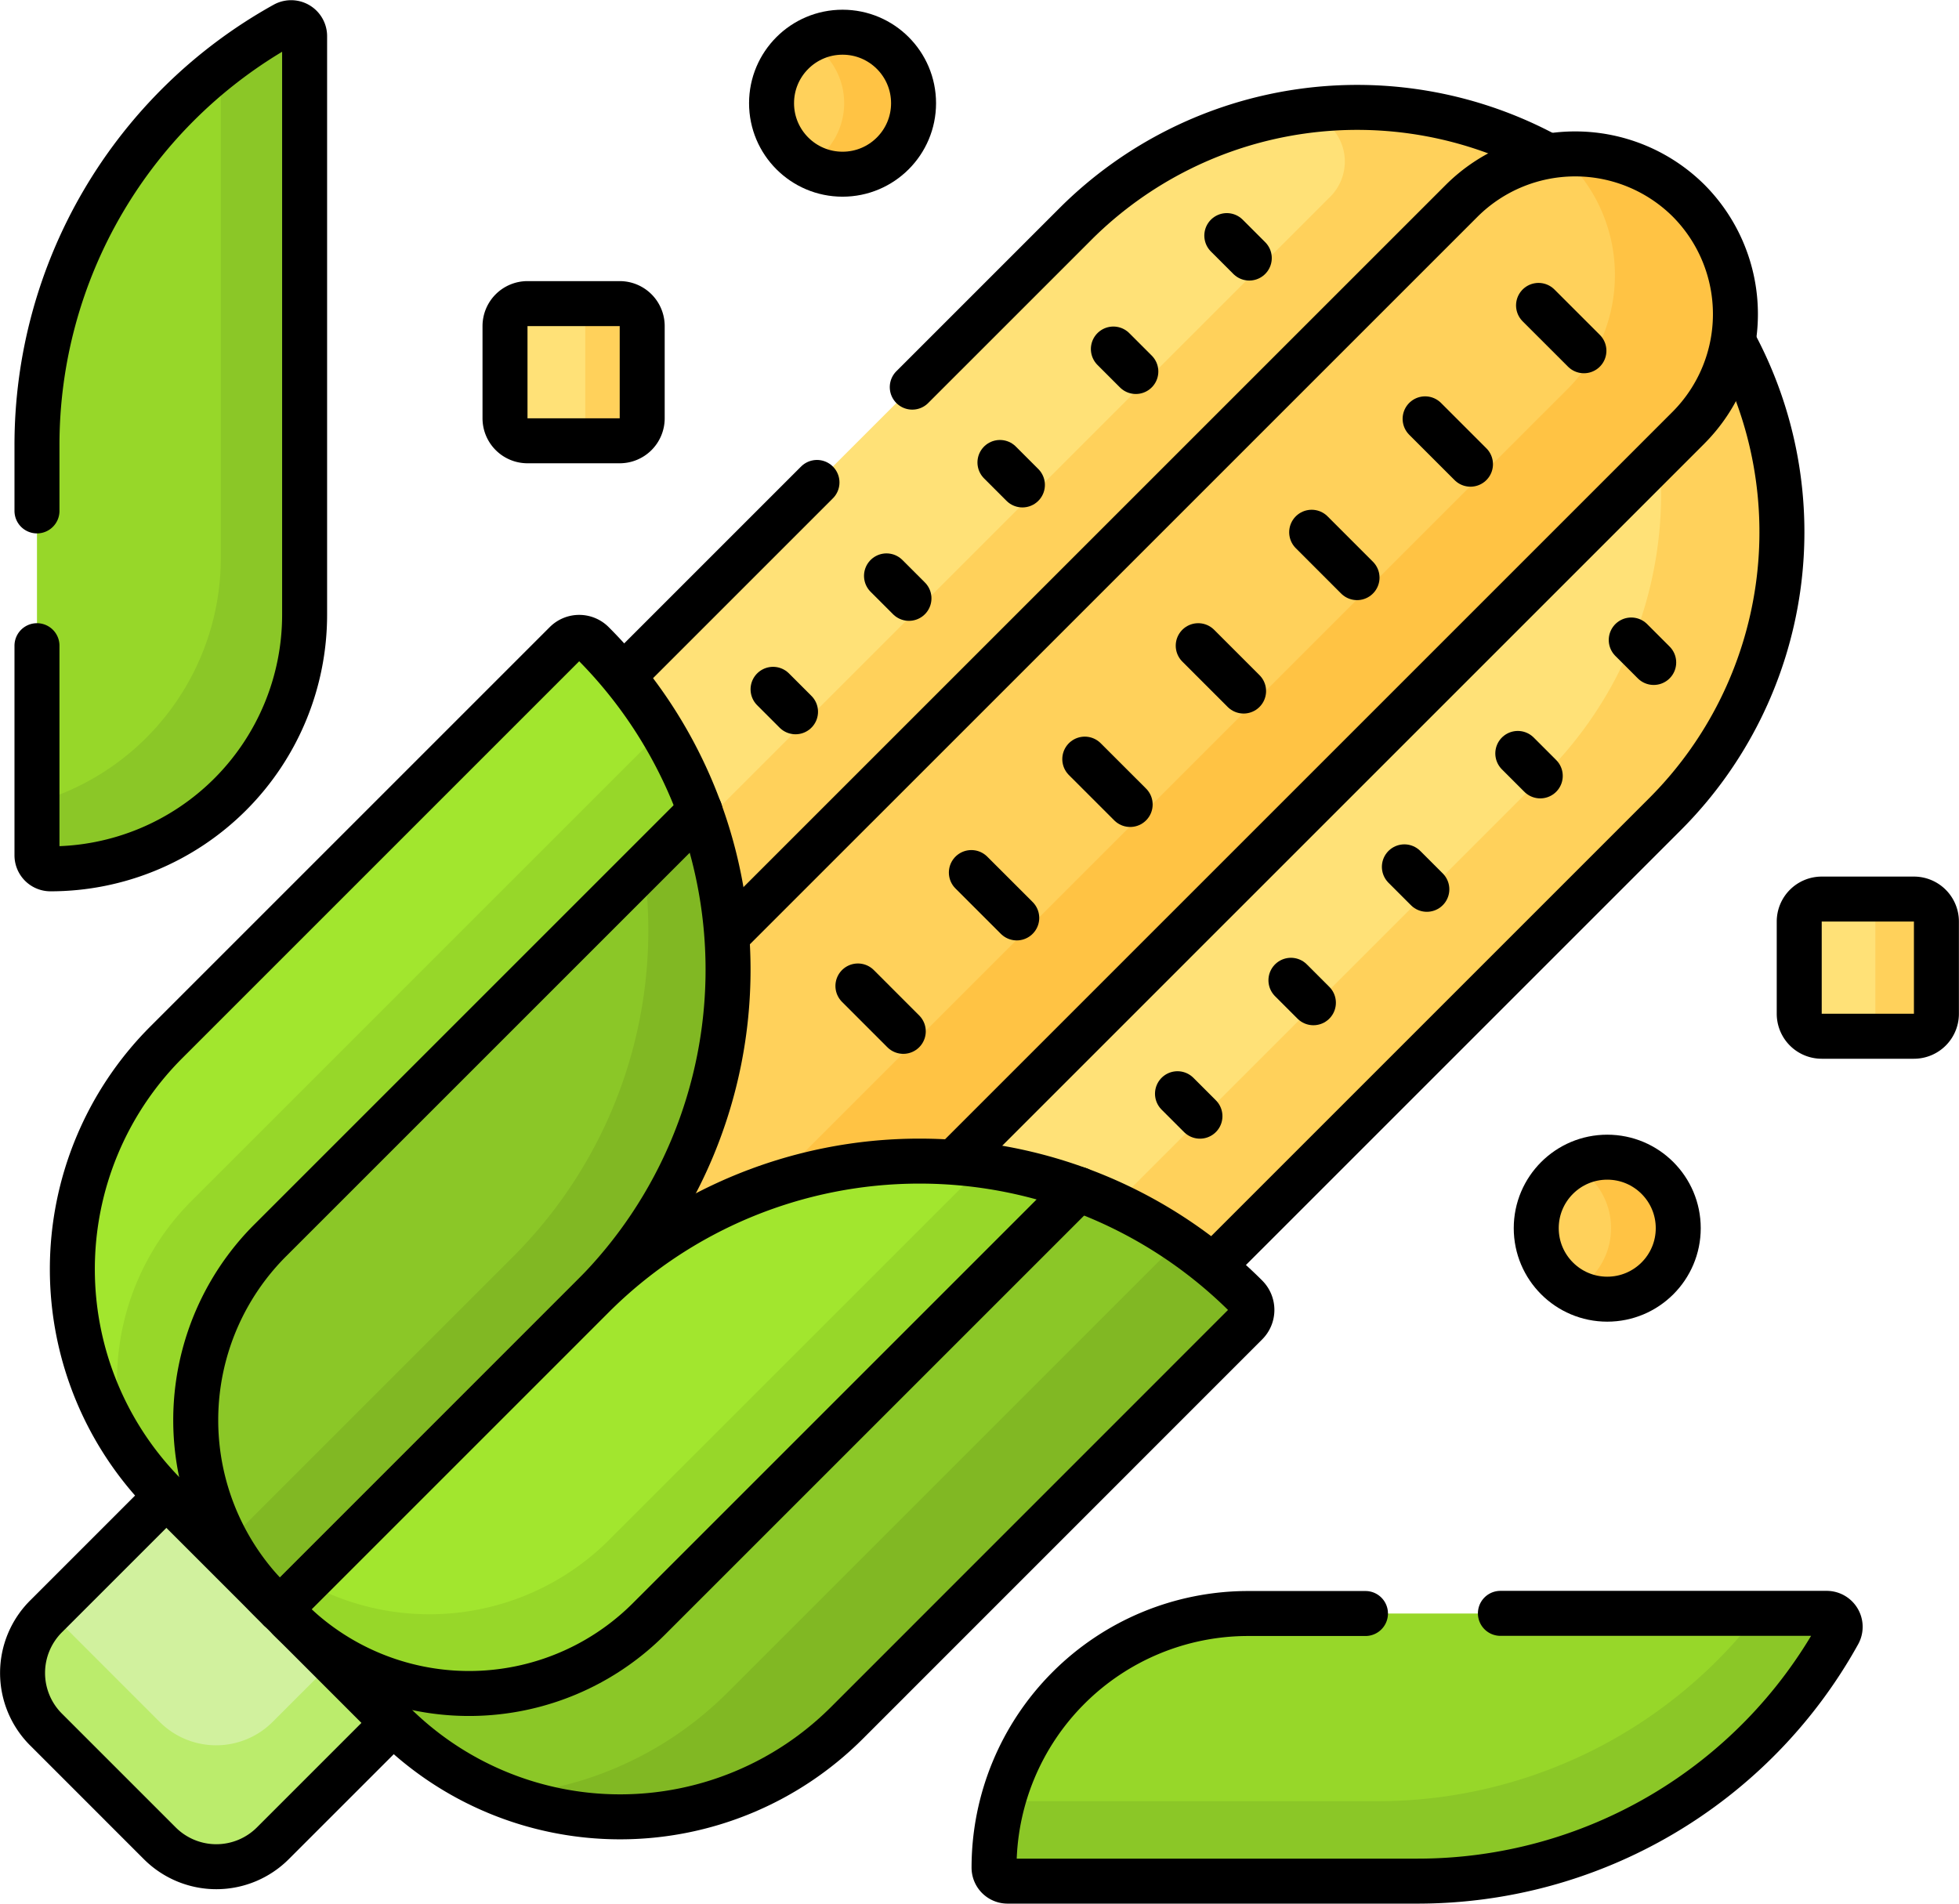 <svg xmlns="http://www.w3.org/2000/svg" width="87.102" height="84.649" viewBox="0 0 87.102 84.649">
  <g id="Grupo_1112828" data-name="Grupo 1112828" transform="translate(-6.5 -13.689)">
    <g id="Grupo_1112826" data-name="Grupo 1112826" transform="translate(7.499 15.121)">
      <g id="Grupo_1112816" data-name="Grupo 1112816" transform="translate(0 3.347)">
        <g id="Grupo_1112807" data-name="Grupo 1112807" transform="translate(26.582 0)">
          <path id="Trazado_904720" data-name="Trazado 904720" d="M200.274,40.951a6.89,6.89,0,0,1,3.972-1.966,17.735,17.735,0,0,0-21.241,2.852L162.741,62.1a20.3,20.3,0,0,1,4.58,11.8Z" transform="translate(-162.741 -36.685)" fill="#ffe177"/>
          <path id="Trazado_904721" data-name="Trazado 904721" d="M281.946,95.936a6.925,6.925,0,0,1-1.969,3.966l-32.945,32.945a20.194,20.194,0,0,1,11.8,4.587L279.09,117.17A17.736,17.736,0,0,0,281.946,95.936Z" transform="translate(-232.598 -85.79)" fill="#ffe177"/>
        </g>
        <path id="Trazado_904722" data-name="Trazado 904722" d="M210.965,36.886c.09.017.179.033.269.051a2.208,2.208,0,0,1,1.1,3.749l-.033.032L184.52,68.5a20.564,20.564,0,0,1,.948,4.362l0,.015c.022.212.042.424.058.636L218.2,40.841a7.082,7.082,0,0,1,3.852-1.979A17.781,17.781,0,0,0,210.965,36.886Z" transform="translate(-154.209 -36.696)" fill="#ffd15b"/>
        <g id="Grupo_1112808" data-name="Grupo 1112808" transform="translate(48.449 10.381)">
          <path id="Trazado_904723" data-name="Trazado 904723" d="M318.056,97.308a7.082,7.082,0,0,1-1.979,3.852l-1.3,1.3a17.648,17.648,0,0,1-5.079,14.112l-19.257,19.257a20.267,20.267,0,0,1,4.362,2.745l20.264-20.264A17.735,17.735,0,0,0,318.056,97.308Z" transform="translate(-290.444 -97.308)" fill="#ffd15b"/>
        </g>
        <g id="Grupo_1112809" data-name="Grupo 1112809" transform="translate(26.703)">
          <path id="Trazado_904724" data-name="Trazado 904724" d="M266.836,38.85a17.735,17.735,0,0,0-21,2.987l-7.283,7.283" transform="translate(-225.693 -36.685)" fill="none" stroke="#000" stroke-linecap="round" stroke-linejoin="round" stroke-miterlimit="10" stroke-width="2"/>
          <line id="Línea_690" data-name="Línea 690" x1="8.623" y2="8.623" transform="translate(0 16.673)" fill="none" stroke="#000" stroke-linecap="round" stroke-linejoin="round" stroke-miterlimit="10" stroke-width="2"/>
          <path id="Trazado_904725" data-name="Trazado 904725" d="M316.618,138.451l20.144-20.144a17.735,17.735,0,0,0,2.987-21" transform="translate(-290.391 -86.927)" fill="none" stroke="#000" stroke-linecap="round" stroke-linejoin="round" stroke-miterlimit="10" stroke-width="2"/>
        </g>
        <g id="Grupo_1112812" data-name="Grupo 1112812" transform="translate(33.373 5.697)">
          <g id="Grupo_1112810" data-name="Grupo 1112810" transform="translate(17.982 17.982)">
            <line id="Línea_691" data-name="Línea 691" x2="0.999" y2="0.999" transform="translate(20.175)" fill="none" stroke="#000" stroke-linecap="round" stroke-linejoin="round" stroke-miterlimit="10" stroke-width="2"/>
            <line id="Línea_692" data-name="Línea 692" x2="0.999" y2="0.999" transform="translate(15.131 5.044)" fill="none" stroke="#000" stroke-linecap="round" stroke-linejoin="round" stroke-miterlimit="10" stroke-width="2"/>
            <line id="Línea_693" data-name="Línea 693" x2="0.999" y2="0.999" transform="translate(10.088 10.087)" fill="none" stroke="#000" stroke-linecap="round" stroke-linejoin="round" stroke-miterlimit="10" stroke-width="2"/>
            <line id="Línea_694" data-name="Línea 694" x2="0.999" y2="0.999" transform="translate(5.044 15.131)" fill="none" stroke="#000" stroke-linecap="round" stroke-linejoin="round" stroke-miterlimit="10" stroke-width="2"/>
            <line id="Línea_695" data-name="Línea 695" x2="0.999" y2="0.999" transform="translate(0 20.175)" fill="none" stroke="#000" stroke-linecap="round" stroke-linejoin="round" stroke-miterlimit="10" stroke-width="2"/>
          </g>
          <g id="Grupo_1112811" data-name="Grupo 1112811">
            <line id="Línea_696" data-name="Línea 696" x2="0.999" y2="0.999" transform="translate(20.175)" fill="none" stroke="#000" stroke-linecap="round" stroke-linejoin="round" stroke-miterlimit="10" stroke-width="2"/>
            <line id="Línea_697" data-name="Línea 697" x2="0.999" y2="0.999" transform="translate(15.131 5.044)" fill="none" stroke="#000" stroke-linecap="round" stroke-linejoin="round" stroke-miterlimit="10" stroke-width="2"/>
            <line id="Línea_698" data-name="Línea 698" x2="0.999" y2="0.999" transform="translate(10.088 10.088)" fill="none" stroke="#000" stroke-linecap="round" stroke-linejoin="round" stroke-miterlimit="10" stroke-width="2"/>
            <line id="Línea_699" data-name="Línea 699" x2="0.999" y2="0.999" transform="translate(5.044 15.131)" fill="none" stroke="#000" stroke-linecap="round" stroke-linejoin="round" stroke-miterlimit="10" stroke-width="2"/>
            <line id="Línea_700" data-name="Línea 700" x2="0.999" y2="0.999" transform="translate(0 20.175)" fill="none" stroke="#000" stroke-linecap="round" stroke-linejoin="round" stroke-miterlimit="10" stroke-width="2"/>
          </g>
        </g>
        <path id="Trazado_904726" data-name="Trazado 904726" d="M203.726,50.821h0a7.154,7.154,0,0,0-10.088,0L160.793,83.666a20.334,20.334,0,0,1-5.913,15.759l.242.242A20.243,20.243,0,0,1,169.531,93.7c.456,0,.909.016,1.359.046l32.836-32.836A7.154,7.154,0,0,0,203.726,50.821Z" transform="translate(-129.644 -46.676)" fill="#ffd15b"/>
        <g id="Grupo_1112813" data-name="Grupo 1112813" transform="translate(33.012 2.065)">
          <path id="Trazado_904727" data-name="Trazado 904727" d="M241.362,50.825h0a7.125,7.125,0,0,0-5.693-2.05c.114.1.227.2.335.312h0a7.154,7.154,0,0,1,0,10.087L200.292,94.885a20.4,20.4,0,0,1,6.875-1.183c.456,0,.909.016,1.359.046l32.836-32.836A7.154,7.154,0,0,0,241.362,50.825Z" transform="translate(-200.292 -48.745)" fill="#ffc344"/>
        </g>
        <path id="Trazado_904728" data-name="Trazado 904728" d="M200.491,93.585l32.677-32.677a7.154,7.154,0,0,0,0-10.087h0a7.154,7.154,0,0,0-10.087,0L190.4,83.5" transform="translate(-159.086 -46.676)" fill="none" stroke="#000" stroke-linecap="round" stroke-linejoin="round" stroke-miterlimit="10" stroke-width="2"/>
        <path id="Trazado_904729" data-name="Trazado 904729" d="M24.105,406.647,14.018,396.559h0l-5.476,5.476a3.554,3.554,0,0,0,0,5.026l5.061,5.061a3.554,3.554,0,0,0,5.026,0l5.476-5.476Z" transform="translate(-7.5 -334.937)" fill="#d1f19e"/>
        <path id="Trazado_904730" data-name="Trazado 904730" d="M21.4,429.549l-2.777,2.777a3.554,3.554,0,0,1-5.026,0l-4.875-4.875-.186.186a3.554,3.554,0,0,0,0,5.026l5.061,5.061a3.554,3.554,0,0,0,5.026,0l5.476-5.476h0Z" transform="translate(-7.499 -360.54)" fill="#bbec6c"/>
        <path id="Trazado_904731" data-name="Trazado 904731" d="M13.9,397.267h0l-5.355,5.355a3.554,3.554,0,0,0,0,5.026l5.061,5.061a3.554,3.554,0,0,0,5.026,0l5.355-5.355" transform="translate(-7.5 -335.524)" fill="none" stroke="#000" stroke-linecap="round" stroke-linejoin="round" stroke-miterlimit="10" stroke-width="2"/>
        <g id="Grupo_1112814" data-name="Grupo 1112814" transform="translate(2.218 23.561)">
          <path id="Trazado_904732" data-name="Trazado 904732" d="M29.673,217.508l-5.044-5.044a14.266,14.266,0,0,1,0-20.175l17.758-17.758a.851.851,0,0,1,1.2,0h0a20.548,20.548,0,0,1,0,29.059Z" transform="translate(-20.451 -174.282)" fill="#a2e62e"/>
          <path id="Trazado_904733" data-name="Trazado 904733" d="M35.368,219.458a11.3,11.3,0,0,0-2.927,10.91,14.327,14.327,0,0,0,1.809,2.21L38.87,237.2a11.3,11.3,0,0,1,0-15.986L57.979,202.1a20.432,20.432,0,0,0-1.7-3.552Z" transform="translate(-30.072 -194.396)" fill="#97d729"/>
          <path id="Trazado_904734" data-name="Trazado 904734" d="M74.916,219.293,55.808,238.4a11.3,11.3,0,0,0,0,15.986l.424.424,13.917-13.917A20.55,20.55,0,0,0,74.916,219.293Z" transform="translate(-47.01 -211.586)" fill="#8bc727"/>
          <path id="Trazado_904735" data-name="Trazado 904735" d="M81.678,219.293l-2.493,2.493a20.512,20.512,0,0,1-5.823,17.346L60.656,251.838a11.3,11.3,0,0,0,1.914,2.55l.424.424,13.917-13.917A20.55,20.55,0,0,0,81.678,219.293Z" transform="translate(-53.772 -211.586)" fill="#81b823"/>
          <path id="Trazado_904736" data-name="Trazado 904736" d="M74.916,219.293,55.808,238.4a11.3,11.3,0,0,0,0,15.986l.424.424" transform="translate(-47.01 -211.586)" fill="none" stroke="#000" stroke-linecap="round" stroke-linejoin="round" stroke-miterlimit="10" stroke-width="2"/>
          <path id="Trazado_904737" data-name="Trazado 904737" d="M29.673,217.508l-5.044-5.044a14.266,14.266,0,0,1,0-20.175l17.758-17.758a.851.851,0,0,1,1.2,0h0a20.548,20.548,0,0,1,0,29.059Z" transform="translate(-20.451 -174.282)" fill="none" stroke="#000" stroke-linecap="round" stroke-linejoin="round" stroke-miterlimit="10" stroke-width="2"/>
          <path id="Trazado_904738" data-name="Trazado 904738" d="M79.353,335.276l-5.044-5.044,13.917-13.917a20.548,20.548,0,0,1,29.059,0h0a.851.851,0,0,1,0,1.2L99.528,335.276A14.266,14.266,0,0,1,79.353,335.276Z" transform="translate(-65.087 -287.007)" fill="#8bc727"/>
          <path id="Trazado_904739" data-name="Trazado 904739" d="M165.567,333.483h0a20.645,20.645,0,0,0-2.984-2.471l-20.069,20.069a15.726,15.726,0,0,1-9.948,4.575,14.261,14.261,0,0,0,15.243-3.211l17.758-17.758A.851.851,0,0,0,165.567,333.483Z" transform="translate(-113.368 -304.175)" fill="#81b823"/>
          <path id="Trazado_904740" data-name="Trazado 904740" d="M90.718,330.663l19.108-19.108a20.55,20.55,0,0,0-21.6,4.767L74.308,330.239l.424.424A11.3,11.3,0,0,0,90.718,330.663Z" transform="translate(-65.086 -287.013)" fill="#a2e62e"/>
          <path id="Trazado_904741" data-name="Trazado 904741" d="M105.6,311.456,88.954,328.1A11.306,11.306,0,0,1,75.5,330l-1.189,1.189.424.424a11.3,11.3,0,0,0,15.986,0l19.108-19.108A20.523,20.523,0,0,0,105.6,311.456Z" transform="translate(-65.087 -287.968)" fill="#97d729"/>
          <path id="Trazado_904742" data-name="Trazado 904742" d="M76.787,336.715a11.3,11.3,0,0,0,15.986,0l19.108-19.108" transform="translate(-67.141 -293.065)" fill="none" stroke="#000" stroke-linecap="round" stroke-linejoin="round" stroke-miterlimit="10" stroke-width="2"/>
          <path id="Trazado_904743" data-name="Trazado 904743" d="M79.353,335.276l-5.044-5.044,13.917-13.917a20.548,20.548,0,0,1,29.059,0h0a.851.851,0,0,1,0,1.2L99.528,335.276A14.266,14.266,0,0,1,79.353,335.276Z" transform="translate(-65.087 -287.007)" fill="none" stroke="#000" stroke-linecap="round" stroke-linejoin="round" stroke-miterlimit="10" stroke-width="2"/>
        </g>
        <g id="Grupo_1112815" data-name="Grupo 1112815" transform="translate(37.146 8.801)">
          <line id="Línea_701" data-name="Línea 701" x2="2.018" y2="2.017" transform="translate(30.262)" fill="none" stroke="#000" stroke-linecap="round" stroke-linejoin="round" stroke-miterlimit="10" stroke-width="2"/>
          <line id="Línea_702" data-name="Línea 702" x2="2.017" y2="2.017" transform="translate(25.219 5.044)" fill="none" stroke="#000" stroke-linecap="round" stroke-linejoin="round" stroke-miterlimit="10" stroke-width="2"/>
          <line id="Línea_703" data-name="Línea 703" x2="2.017" y2="2.018" transform="translate(20.175 10.087)" fill="none" stroke="#000" stroke-linecap="round" stroke-linejoin="round" stroke-miterlimit="10" stroke-width="2"/>
          <line id="Línea_704" data-name="Línea 704" x2="2.017" y2="2.017" transform="translate(15.131 15.131)" fill="none" stroke="#000" stroke-linecap="round" stroke-linejoin="round" stroke-miterlimit="10" stroke-width="2"/>
          <line id="Línea_705" data-name="Línea 705" x2="2.018" y2="2.017" transform="translate(10.087 20.175)" fill="none" stroke="#000" stroke-linecap="round" stroke-linejoin="round" stroke-miterlimit="10" stroke-width="2"/>
          <line id="Línea_706" data-name="Línea 706" x2="2.018" y2="2.017" transform="translate(5.044 25.219)" fill="none" stroke="#000" stroke-linecap="round" stroke-linejoin="round" stroke-miterlimit="10" stroke-width="2"/>
          <line id="Línea_707" data-name="Línea 707" x2="2.017" y2="2.018" transform="translate(0 30.262)" fill="none" stroke="#000" stroke-linecap="round" stroke-linejoin="round" stroke-miterlimit="10" stroke-width="2"/>
        </g>
      </g>
      <circle id="Elipse_14924" data-name="Elipse 14924" cx="3.157" cy="3.157" r="3.157" transform="translate(67.306 50.023)" fill="#ffd15b"/>
      <path id="Trazado_904744" data-name="Trazado 904744" d="M414.011,310.2a3.158,3.158,0,0,0-3.726-.549,3.156,3.156,0,0,1,0,5.562,3.157,3.157,0,0,0,3.726-5.013Z" transform="translate(-341.316 -259.255)" fill="#ffc344"/>
      <circle id="Elipse_14925" data-name="Elipse 14925" cx="3.157" cy="3.157" r="3.157" transform="translate(67.306 50.023)" fill="none" stroke="#000" stroke-linecap="round" stroke-linejoin="round" stroke-miterlimit="10" stroke-width="2"/>
      <g id="Grupo_1112818" data-name="Grupo 1112818" transform="translate(78.996 38.54)">
        <g id="Grupo_1112817" data-name="Grupo 1112817">
          <path id="Trazado_904745" data-name="Trazado 904745" d="M473.943,248.322h-4.1a1,1,0,0,1-1-1v-4.1a1,1,0,0,1,1-1h4.1a1,1,0,0,1,1,1v4.1A1,1,0,0,1,473.943,248.322Z" transform="translate(-468.84 -242.216)" fill="#ffe177"/>
        </g>
      </g>
      <path id="Trazado_904746" data-name="Trazado 904746" d="M485.513,242.217H482.8a1,1,0,0,1,1,1v4.1a1,1,0,0,1-1,1h2.712a1,1,0,0,0,1-1v-4.1A1,1,0,0,0,485.513,242.217Z" transform="translate(-401.415 -203.677)" fill="#ffd15b"/>
      <g id="Grupo_1112820" data-name="Grupo 1112820" transform="translate(78.996 38.54)">
        <g id="Grupo_1112819" data-name="Grupo 1112819">
          <path id="Trazado_904747" data-name="Trazado 904747" d="M473.943,248.322h-4.1a1,1,0,0,1-1-1v-4.1a1,1,0,0,1,1-1h4.1a1,1,0,0,1,1,1v4.1A1,1,0,0,1,473.943,248.322Z" transform="translate(-468.84 -242.216)" fill="none" stroke="#000" stroke-linecap="round" stroke-linejoin="round" stroke-miterlimit="10" stroke-width="2"/>
        </g>
      </g>
      <g id="Grupo_1112825" data-name="Grupo 1112825" transform="translate(21.452 0)">
        <circle id="Elipse_14926" data-name="Elipse 14926" cx="3.157" cy="3.157" r="3.157" transform="translate(11.854)" fill="#ffd15b"/>
        <path id="Trazado_904748" data-name="Trazado 904748" d="M215.215,18.074a3.156,3.156,0,0,0-3.774-.52,3.15,3.15,0,0,1,0,5.5,3.156,3.156,0,0,0,3.774-4.985Z" transform="translate(-197.972 -17.149)" fill="#ffc344"/>
        <circle id="Elipse_14927" data-name="Elipse 14927" cx="3.157" cy="3.157" r="3.157" transform="translate(11.854)" fill="none" stroke="#000" stroke-linecap="round" stroke-linejoin="round" stroke-miterlimit="10" stroke-width="2"/>
        <g id="Grupo_1112822" data-name="Grupo 1112822" transform="translate(0 12.062)">
          <g id="Grupo_1112821" data-name="Grupo 1112821">
            <path id="Trazado_904749" data-name="Trazado 904749" d="M137.884,93.686h-4.1a1,1,0,0,1-1-1v-4.1a1,1,0,0,1,1-1h4.1a1,1,0,0,1,1,1v4.1A1,1,0,0,1,137.884,93.686Z" transform="translate(-132.781 -87.58)" fill="#ffe177"/>
          </g>
        </g>
        <path id="Trazado_904750" data-name="Trazado 904750" d="M150.332,87.581H147.8a1,1,0,0,1,1,1v4.1a1,1,0,0,1-1,1h2.531a1,1,0,0,0,1-1v-4.1A1,1,0,0,0,150.332,87.581Z" transform="translate(-145.229 -75.519)" fill="#ffd15b"/>
        <g id="Grupo_1112824" data-name="Grupo 1112824" transform="translate(0 12.062)">
          <g id="Grupo_1112823" data-name="Grupo 1112823">
            <path id="Trazado_904751" data-name="Trazado 904751" d="M137.884,93.686h-4.1a1,1,0,0,1-1-1v-4.1a1,1,0,0,1,1-1h4.1a1,1,0,0,1,1,1v4.1A1,1,0,0,1,137.884,93.686Z" transform="translate(-132.781 -87.58)" fill="none" stroke="#000" stroke-linecap="round" stroke-linejoin="round" stroke-miterlimit="10" stroke-width="2"/>
          </g>
        </g>
      </g>
    </g>
    <g id="Grupo_1112827" data-name="Grupo 1112827" transform="translate(8.144 14.704)">
      <path id="Trazado_904752" data-name="Trazado 904752" d="M23.168,41.018V15.3a.6.6,0,0,0-.9-.522A21.391,21.391,0,0,0,11.264,33.491V51.722a.6.6,0,0,0,.6.6h0A11.3,11.3,0,0,0,23.168,41.018Z" transform="translate(-11.264 -14.704)" fill="#97d729"/>
      <path id="Trazado_904753" data-name="Trazado 904753" d="M22.271,14.782a21.45,21.45,0,0,0-2.833,1.888V38.5a11.306,11.306,0,0,1-8.174,10.861v2.36a.6.6,0,0,0,.6.6h0a11.3,11.3,0,0,0,11.3-11.3V15.3A.6.6,0,0,0,22.271,14.782Z" transform="translate(-11.264 -14.704)" fill="#8bc727"/>
      <path id="Trazado_904754" data-name="Trazado 904754" d="M11.264,42.4v9.322a.6.6,0,0,0,.6.6h0a11.3,11.3,0,0,0,11.3-11.3V15.3a.6.6,0,0,0-.9-.522A21.391,21.391,0,0,0,11.264,33.491v2.916" transform="translate(-11.264 -14.704)" fill="none" stroke="#000" stroke-linecap="round" stroke-linejoin="round" stroke-miterlimit="10" stroke-width="2"/>
      <path id="Trazado_904755" data-name="Trazado 904755" d="M271.09,427.778H296.8a.6.6,0,0,1,.522.9,21.391,21.391,0,0,1-18.709,11.007H260.386a.6.6,0,0,1-.6-.6h0A11.3,11.3,0,0,1,271.09,427.778Z" transform="translate(-217.231 -357.047)" fill="#97d729"/>
      <path id="Trazado_904756" data-name="Trazado 904756" d="M296.8,427.778h-3.028a21.358,21.358,0,0,1-16.953,8.346H260.181a11.308,11.308,0,0,0-.394,2.958h0a.6.6,0,0,0,.6.6h18.231a21.391,21.391,0,0,0,18.709-11.007A.6.6,0,0,0,296.8,427.778Z" transform="translate(-217.232 -357.047)" fill="#8bc727"/>
      <path id="Trazado_904757" data-name="Trazado 904757" d="M276.3,427.777h-5.214a11.3,11.3,0,0,0-11.3,11.3h0a.6.6,0,0,0,.6.6h18.231a21.391,21.391,0,0,0,18.709-11.007.6.6,0,0,0-.522-.9H282.3" transform="translate(-217.232 -357.046)" fill="none" stroke="#000" stroke-linecap="round" stroke-linejoin="round" stroke-miterlimit="10" stroke-width="2"/>
    </g>
  </g>
</svg>
